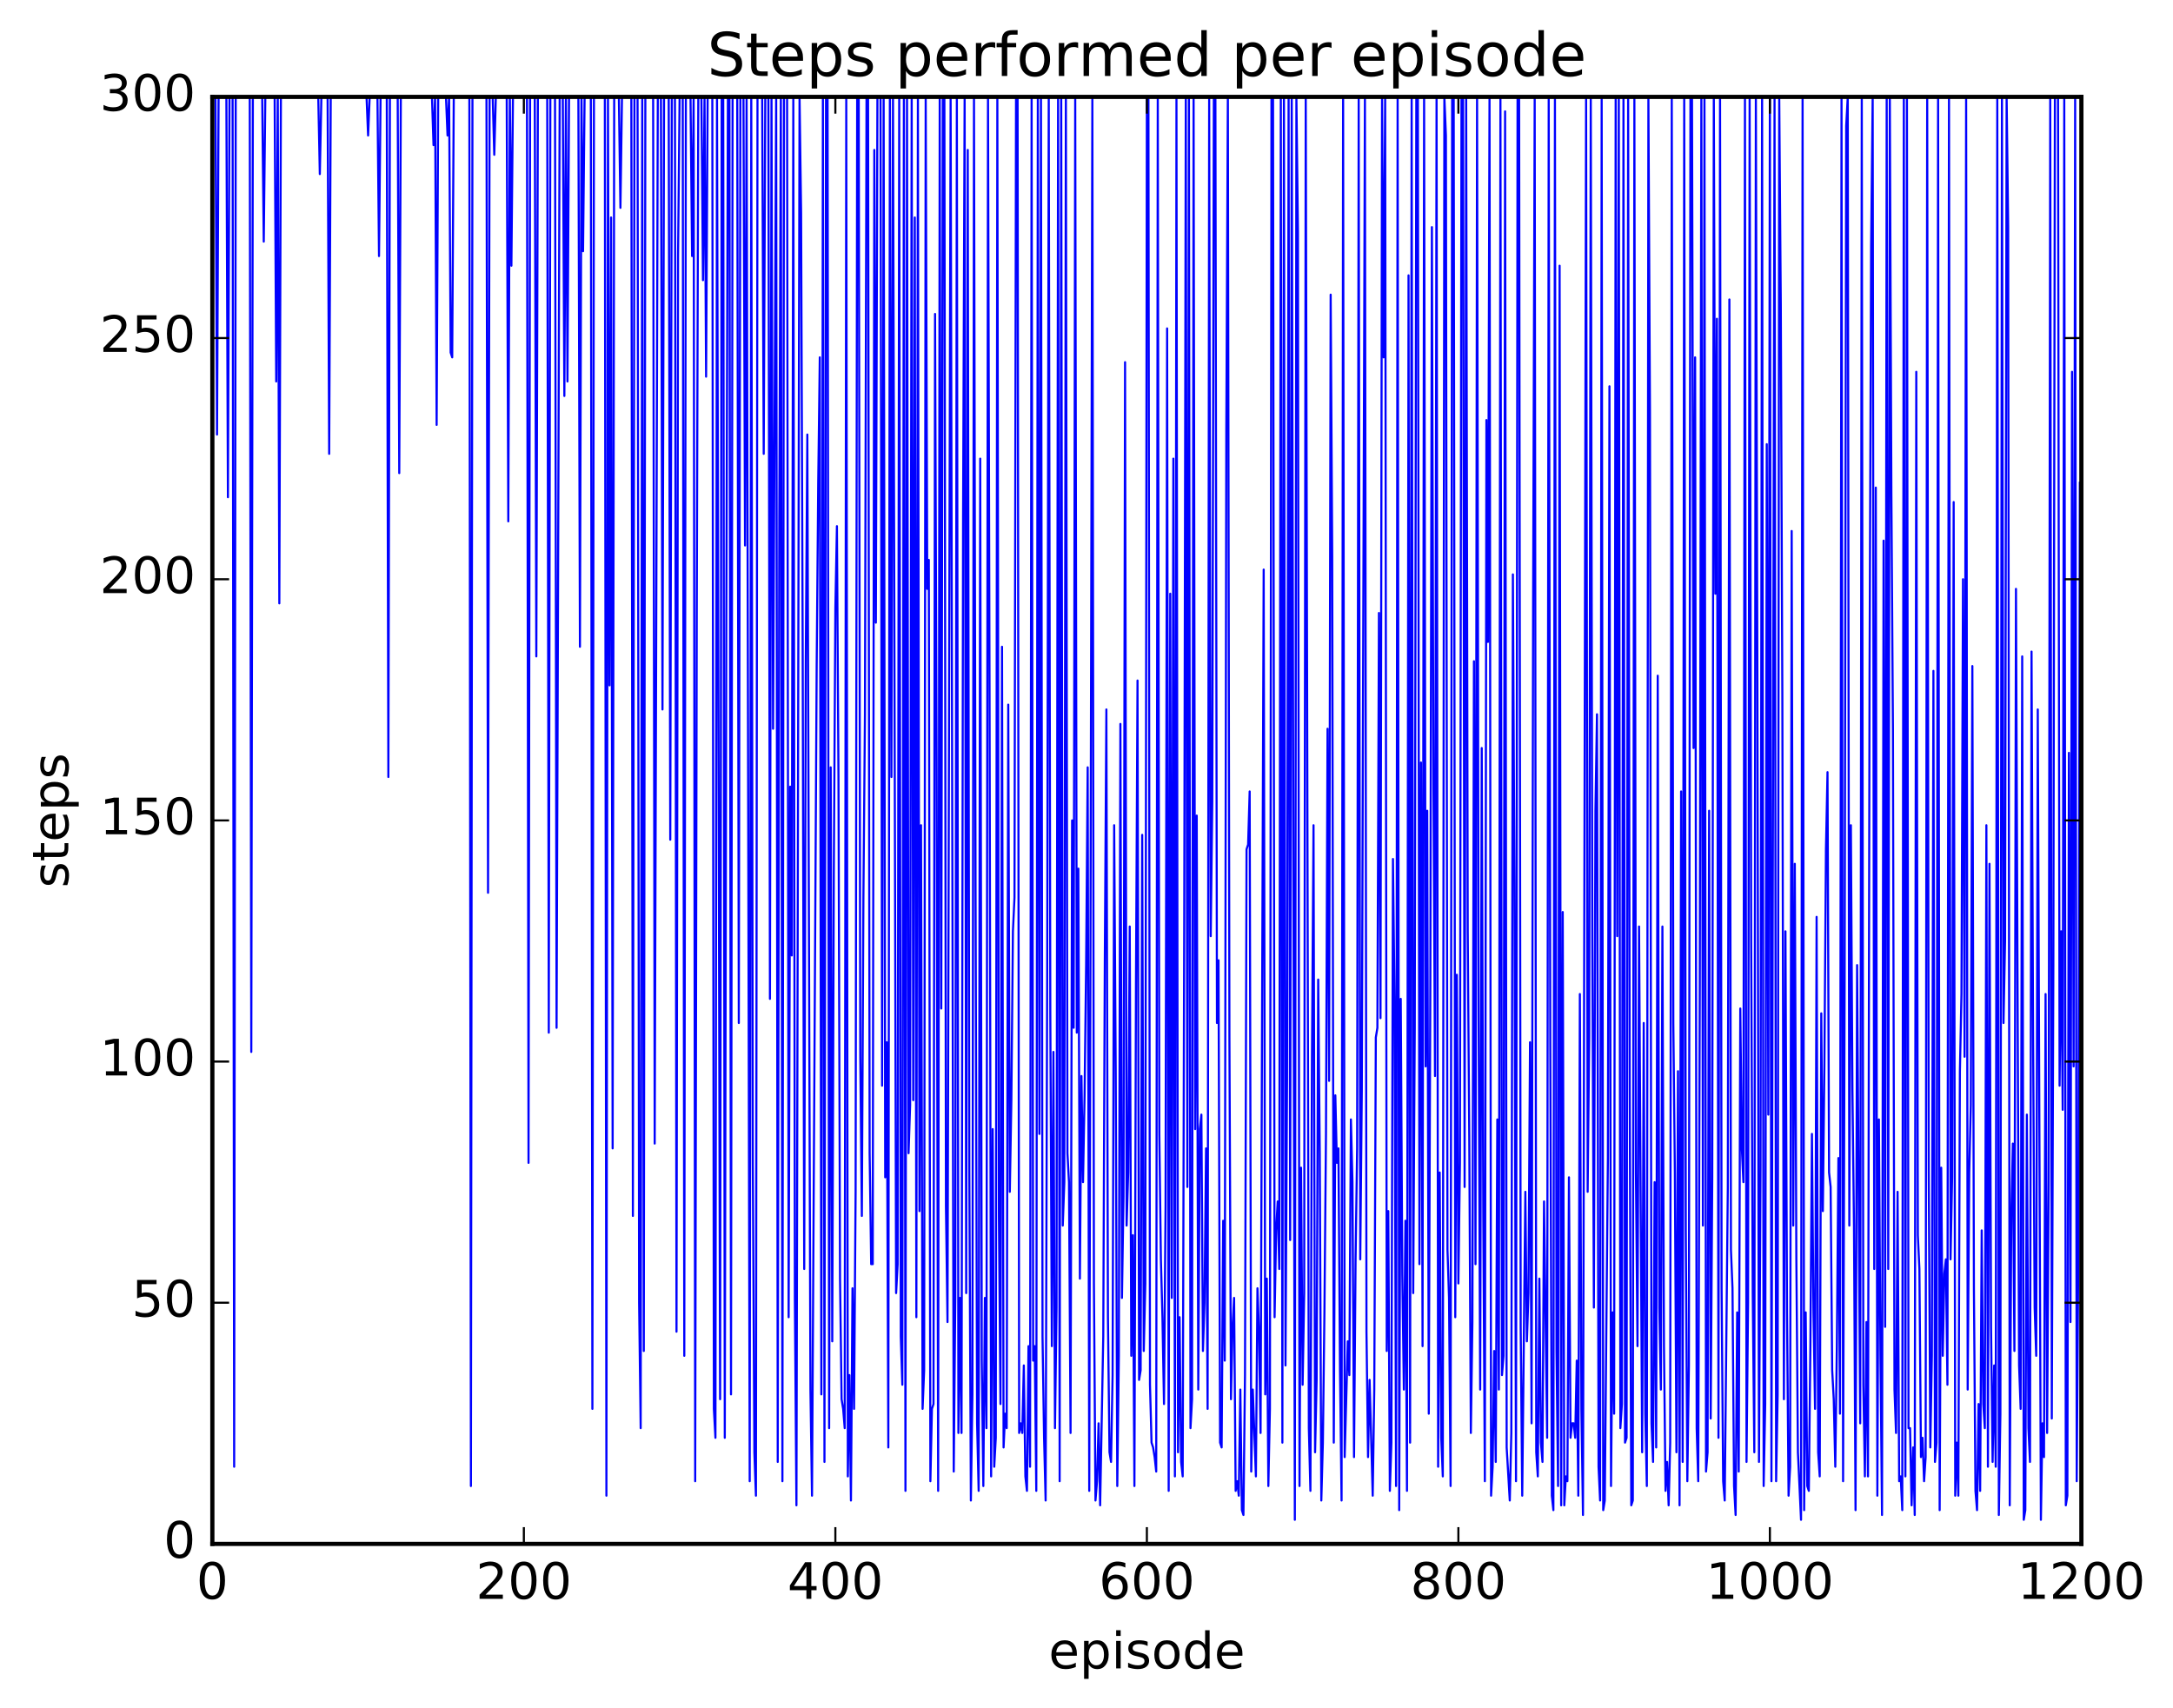 <?xml version="1.0" encoding="utf-8" standalone="no"?>
<!DOCTYPE svg PUBLIC "-//W3C//DTD SVG 1.1//EN"
  "http://www.w3.org/Graphics/SVG/1.1/DTD/svg11.dtd">
<!-- Created with matplotlib (http://matplotlib.org/) -->
<svg height="408pt" version="1.1" viewBox="0 0 519 408" width="519pt" xmlns="http://www.w3.org/2000/svg" xmlns:xlink="http://www.w3.org/1999/xlink">
 <defs>
  <style type="text/css">
*{stroke-linecap:butt;stroke-linejoin:round;stroke-miterlimit:100000;}
  </style>
 </defs>
 <g id="figure_1">
  <g id="patch_1">
   <path d="M 0 408.169 
L 519.589 408.169 
L 519.589 0 
L 0 0 
z
" style="fill:#ffffff;"/>
  </g>
  <g id="axes_1">
   <g id="patch_2">
    <path d="M 50.719 368.742 
L 497.119 368.742 
L 497.119 23.142 
L 50.719 23.142 
z
" style="fill:#ffffff;"/>
   </g>
   <g id="line2d_1">
    <path clip-path="url(#pee4d344295)" d="M 50.719 23.142 
L 51.091 23.142 
L 51.463 23.142 
L 51.835 103.782 
L 52.207 23.142 
L 54.067 23.142 
L 54.439 118.758 
L 54.811 23.142 
L 55.555 23.142 
L 55.927 350.31 
L 56.299 23.142 
L 59.647 23.142 
L 60.019 251.238 
L 60.391 23.142 
L 62.623 23.142 
L 62.995 57.702 
L 63.367 23.142 
L 65.599 23.142 
L 65.971 91.11 
L 66.343 23.142 
L 66.715 144.102 
L 67.087 23.142 
L 76.015 23.142 
L 76.387 41.574 
L 76.759 23.142 
L 78.247 23.142 
L 78.619 108.39 
L 78.991 23.142 
L 87.547 23.142 
L 87.919 32.358 
L 88.291 23.142 
L 90.151 23.142 
L 90.523 61.158 
L 90.895 23.142 
L 92.383 23.142 
L 92.755 185.574 
L 93.127 23.142 
L 94.987 23.142 
L 95.359 112.998 
L 95.731 23.142 
L 103.171 23.142 
L 103.543 34.662 
L 103.915 23.142 
L 104.287 101.478 
L 104.659 23.142 
L 106.519 23.142 
L 106.891 32.358 
L 107.263 23.142 
L 107.635 84.198 
L 108.007 85.35 
L 108.379 23.142 
L 112.099 23.142 
L 112.471 354.918 
L 112.843 23.142 
L 116.191 23.142 
L 116.563 213.222 
L 116.935 23.142 
L 117.679 23.142 
L 118.051 36.966 
L 118.423 23.142 
L 121.027 23.142 
L 121.399 124.518 
L 121.771 23.142 
L 122.143 63.462 
L 122.515 23.142 
L 125.863 23.142 
L 126.235 277.734 
L 126.607 23.142 
L 127.723 23.142 
L 128.095 156.774 
L 128.467 23.142 
L 130.699 23.142 
L 131.071 246.63 
L 131.443 23.142 
L 132.559 23.142 
L 132.931 245.478 
L 133.675 23.142 
L 134.419 23.142 
L 134.791 94.566 
L 135.163 23.142 
L 135.535 91.11 
L 135.907 23.142 
L 138.139 23.142 
L 138.511 154.47 
L 138.883 23.142 
L 139.255 60.006 
L 139.627 23.142 
L 141.115 23.142 
L 141.487 336.486 
L 141.859 23.142 
L 144.463 23.142 
L 144.835 357.222 
L 145.207 23.142 
L 145.579 163.686 
L 145.951 51.942 
L 146.323 274.278 
L 146.695 23.142 
L 147.811 23.142 
L 148.183 49.638 
L 148.555 23.142 
L 150.787 23.142 
L 151.159 290.406 
L 151.531 23.142 
L 152.275 23.142 
L 152.647 311.142 
L 153.019 341.094 
L 153.391 23.142 
L 153.763 322.662 
L 154.135 23.142 
L 155.995 23.142 
L 156.367 273.126 
L 157.111 23.142 
L 157.855 23.142 
L 158.227 169.446 
L 158.599 23.142 
L 159.715 23.142 
L 160.087 200.55 
L 160.459 23.142 
L 161.203 23.142 
L 161.575 318.054 
L 161.947 61.158 
L 162.319 23.142 
L 163.063 23.142 
L 163.435 323.814 
L 163.807 23.142 
L 164.923 23.142 
L 165.295 61.158 
L 165.667 23.142 
L 166.039 353.766 
L 166.411 146.406 
L 166.783 23.142 
L 167.527 23.142 
L 167.899 66.918 
L 168.271 23.142 
L 168.643 89.958 
L 169.015 23.142 
L 170.131 23.142 
L 170.503 336.486 
L 170.875 343.398 
L 171.247 23.142 
L 171.991 334.182 
L 172.363 23.142 
L 172.735 23.142 
L 173.107 343.398 
L 173.479 147.558 
L 173.851 23.142 
L 174.223 23.142 
L 174.595 333.03 
L 174.967 23.142 
L 176.083 23.142 
L 176.455 244.326 
L 176.827 23.142 
L 177.571 23.142 
L 177.943 130.278 
L 178.315 23.142 
L 179.059 353.766 
L 179.431 23.142 
L 179.803 277.734 
L 180.175 346.854 
L 180.547 357.222 
L 180.919 23.142 
L 182.035 23.142 
L 182.407 108.39 
L 182.779 23.142 
L 183.523 23.142 
L 183.895 238.566 
L 184.267 23.142 
L 184.639 174.054 
L 185.383 23.142 
L 185.755 349.158 
L 186.127 123.366 
L 186.499 23.142 
L 186.871 353.766 
L 187.243 23.142 
L 187.987 23.142 
L 188.359 314.598 
L 188.731 187.878 
L 189.103 228.198 
L 189.475 23.142 
L 189.847 309.99 
L 190.219 359.526 
L 190.963 23.142 
L 191.335 50.79 
L 191.707 153.318 
L 192.079 303.078 
L 192.451 157.926 
L 192.823 103.782 
L 193.567 331.878 
L 193.939 357.222 
L 195.055 159.078 
L 195.427 115.302 
L 195.799 85.35 
L 196.171 333.03 
L 196.543 23.142 
L 196.915 349.158 
L 197.287 23.142 
L 197.659 23.142 
L 198.031 341.094 
L 198.403 183.27 
L 198.775 320.358 
L 199.147 208.614 
L 199.519 145.254 
L 199.891 125.67 
L 200.263 185.574 
L 200.635 305.382 
L 201.007 334.182 
L 201.379 336.486 
L 201.751 341.094 
L 202.123 23.142 
L 202.495 352.614 
L 202.867 328.422 
L 203.239 358.374 
L 203.611 307.686 
L 203.983 336.486 
L 204.355 284.646 
L 204.727 23.142 
L 205.099 23.142 
L 205.471 252.39 
L 205.843 290.406 
L 206.215 214.374 
L 206.587 170.598 
L 206.959 23.142 
L 207.331 23.142 
L 207.703 275.43 
L 208.075 301.926 
L 208.447 301.926 
L 208.819 35.814 
L 209.191 148.71 
L 209.563 23.142 
L 210.307 23.142 
L 210.679 259.302 
L 211.051 23.142 
L 211.423 281.19 
L 211.795 248.934 
L 212.167 345.702 
L 212.539 23.142 
L 212.911 185.574 
L 213.283 23.142 
L 214.027 308.838 
L 214.399 301.926 
L 214.771 23.142 
L 215.143 319.206 
L 215.515 330.726 
L 215.887 23.142 
L 216.259 356.07 
L 216.631 23.142 
L 217.003 275.43 
L 217.375 263.91 
L 217.747 23.142 
L 218.119 262.758 
L 218.491 51.942 
L 218.863 314.598 
L 219.235 23.142 
L 219.607 289.254 
L 219.979 197.094 
L 220.351 336.486 
L 220.723 327.27 
L 221.095 23.142 
L 221.467 140.646 
L 221.839 133.734 
L 222.211 353.766 
L 222.583 336.486 
L 222.955 335.334 
L 223.327 74.982 
L 223.699 182.118 
L 224.071 356.07 
L 224.443 23.142 
L 224.815 240.87 
L 225.187 23.142 
L 225.559 23.142 
L 225.931 288.102 
L 226.303 315.75 
L 227.047 23.142 
L 227.791 351.462 
L 228.163 309.99 
L 228.535 23.142 
L 228.907 342.246 
L 229.279 309.99 
L 229.651 342.246 
L 230.023 123.366 
L 230.395 23.142 
L 230.767 308.838 
L 231.139 35.814 
L 231.511 280.038 
L 231.883 358.374 
L 232.255 333.03 
L 232.627 23.142 
L 232.999 212.07 
L 233.371 339.942 
L 233.743 356.07 
L 234.115 109.542 
L 234.487 324.966 
L 234.859 354.918 
L 235.231 309.99 
L 235.603 341.094 
L 235.975 23.142 
L 236.347 165.99 
L 236.719 352.614 
L 237.091 269.67 
L 237.463 350.31 
L 237.835 343.398 
L 238.207 23.142 
L 238.579 290.406 
L 238.951 335.334 
L 239.323 154.47 
L 239.695 345.702 
L 240.067 337.638 
L 240.439 341.094 
L 240.811 168.294 
L 241.183 284.646 
L 241.555 262.758 
L 241.927 222.438 
L 242.299 214.374 
L 242.671 23.142 
L 243.043 23.142 
L 243.415 342.246 
L 243.787 339.942 
L 244.159 342.246 
L 244.531 326.118 
L 244.903 352.614 
L 245.275 356.07 
L 245.647 321.51 
L 246.019 350.31 
L 246.391 23.142 
L 246.763 324.966 
L 247.135 321.51 
L 247.507 356.07 
L 247.879 23.142 
L 248.251 270.822 
L 248.623 23.142 
L 248.995 319.206 
L 249.367 343.398 
L 249.739 358.374 
L 250.111 232.806 
L 250.483 23.142 
L 250.855 242.022 
L 251.227 321.51 
L 251.599 251.238 
L 251.971 341.094 
L 252.343 312.294 
L 252.715 23.142 
L 253.087 353.766 
L 253.459 23.142 
L 253.831 292.71 
L 254.203 282.342 
L 254.575 23.142 
L 254.947 275.43 
L 255.319 282.342 
L 255.691 342.246 
L 256.063 195.942 
L 256.435 245.478 
L 256.807 23.142 
L 257.179 246.63 
L 257.551 207.462 
L 257.923 305.382 
L 258.295 256.998 
L 258.667 282.342 
L 259.039 261.606 
L 259.411 230.502 
L 259.783 183.27 
L 260.155 356.07 
L 260.899 23.142 
L 261.271 306.534 
L 261.643 358.374 
L 262.015 353.766 
L 262.387 339.942 
L 262.759 359.526 
L 263.503 319.206 
L 263.875 229.35 
L 264.247 169.446 
L 264.619 314.598 
L 264.991 346.854 
L 265.363 349.158 
L 265.735 328.422 
L 266.107 197.094 
L 266.479 255.846 
L 266.851 354.918 
L 267.223 323.814 
L 267.595 172.902 
L 267.967 309.99 
L 268.339 285.798 
L 268.711 86.502 
L 269.083 292.71 
L 269.455 280.038 
L 269.827 221.286 
L 270.199 323.814 
L 270.571 295.014 
L 270.943 354.918 
L 271.315 235.11 
L 271.687 162.534 
L 272.059 329.574 
L 272.431 327.27 
L 272.803 199.398 
L 273.175 322.662 
L 273.547 306.534 
L 273.919 23.142 
L 274.291 23.142 
L 274.663 330.726 
L 275.035 344.55 
L 275.407 345.702 
L 275.779 348.006 
L 276.151 351.462 
L 276.523 23.142 
L 276.895 270.822 
L 277.267 300.774 
L 277.639 314.598 
L 278.011 335.334 
L 278.383 288.102 
L 278.755 78.438 
L 279.127 356.07 
L 279.499 141.798 
L 279.871 309.99 
L 280.243 109.542 
L 280.615 352.614 
L 280.987 23.142 
L 281.359 346.854 
L 281.731 314.598 
L 282.103 349.158 
L 282.475 352.614 
L 282.847 218.982 
L 283.219 23.142 
L 283.591 283.494 
L 283.963 23.142 
L 284.335 341.094 
L 284.707 334.182 
L 285.079 23.142 
L 285.451 269.67 
L 285.823 194.79 
L 286.195 331.878 
L 286.567 269.67 
L 286.939 266.214 
L 287.311 322.662 
L 287.683 311.142 
L 288.055 274.278 
L 288.427 336.486 
L 288.799 23.142 
L 289.171 223.59 
L 289.543 191.334 
L 289.915 23.142 
L 290.287 23.142 
L 290.659 244.326 
L 291.031 229.35 
L 291.403 344.55 
L 291.775 345.702 
L 292.147 291.558 
L 292.519 324.966 
L 292.891 102.63 
L 293.263 23.142 
L 293.635 247.782 
L 294.007 334.182 
L 294.379 316.902 
L 294.751 309.99 
L 295.123 356.07 
L 295.495 353.766 
L 295.867 357.222 
L 296.239 331.878 
L 296.611 360.678 
L 296.983 361.83 
L 297.355 328.422 
L 297.727 202.854 
L 298.099 201.702 
L 298.471 189.03 
L 298.843 351.462 
L 299.215 331.878 
L 299.959 352.614 
L 300.331 307.686 
L 300.703 318.054 
L 301.075 342.246 
L 301.819 136.038 
L 302.191 333.03 
L 302.563 305.382 
L 302.935 354.918 
L 303.307 336.486 
L 303.679 23.142 
L 304.051 23.142 
L 304.423 314.598 
L 304.795 293.862 
L 305.167 286.95 
L 305.539 303.078 
L 305.911 23.142 
L 306.283 344.55 
L 306.655 23.142 
L 307.027 326.118 
L 307.399 258.15 
L 307.771 23.142 
L 308.143 296.166 
L 308.515 23.142 
L 309.259 362.982 
L 309.631 23.142 
L 310.003 55.398 
L 310.375 354.918 
L 310.747 278.886 
L 311.119 330.726 
L 311.491 308.838 
L 311.863 23.142 
L 312.607 341.094 
L 312.979 356.07 
L 313.351 252.39 
L 313.723 197.094 
L 314.095 346.854 
L 314.467 329.574 
L 314.839 233.958 
L 315.211 275.43 
L 315.583 358.374 
L 315.955 344.55 
L 316.327 313.446 
L 316.699 270.822 
L 317.071 174.054 
L 317.443 258.15 
L 317.815 70.374 
L 318.187 132.582 
L 318.559 344.55 
L 318.931 261.606 
L 319.303 277.734 
L 319.675 274.278 
L 320.047 327.27 
L 320.419 358.374 
L 320.791 23.142 
L 321.163 348.006 
L 321.907 320.358 
L 322.279 328.422 
L 322.651 267.366 
L 323.023 282.342 
L 323.395 348.006 
L 323.767 300.774 
L 324.139 274.278 
L 324.511 23.142 
L 324.883 300.774 
L 325.255 260.454 
L 325.999 23.142 
L 326.371 318.054 
L 326.743 348.006 
L 327.115 329.574 
L 327.859 357.222 
L 328.231 331.878 
L 328.603 247.782 
L 328.975 245.478 
L 329.347 146.406 
L 329.719 243.174 
L 330.091 23.142 
L 330.463 85.35 
L 330.835 23.142 
L 331.207 322.662 
L 331.579 289.254 
L 331.951 356.07 
L 332.323 344.55 
L 332.695 205.158 
L 333.067 238.566 
L 333.439 354.918 
L 333.811 23.142 
L 334.183 360.678 
L 334.555 238.566 
L 334.927 304.23 
L 335.299 331.878 
L 335.671 291.558 
L 336.043 356.07 
L 336.415 65.766 
L 336.787 344.55 
L 337.159 23.142 
L 337.531 308.838 
L 337.903 245.478 
L 338.275 23.142 
L 338.647 23.142 
L 339.019 301.926 
L 339.391 182.118 
L 339.763 321.51 
L 340.135 23.142 
L 340.507 254.694 
L 340.879 193.638 
L 341.251 337.638 
L 341.623 233.958 
L 341.995 54.246 
L 342.367 187.878 
L 342.739 256.998 
L 343.111 23.142 
L 343.483 350.31 
L 343.855 280.038 
L 344.227 343.398 
L 344.599 352.614 
L 344.971 23.142 
L 345.343 32.358 
L 345.715 298.47 
L 346.087 309.99 
L 346.459 354.918 
L 346.831 23.142 
L 347.203 23.142 
L 347.575 314.598 
L 347.947 232.806 
L 348.319 306.534 
L 348.691 277.734 
L 349.063 23.142 
L 349.435 23.142 
L 349.807 283.494 
L 350.179 23.142 
L 350.551 222.438 
L 350.923 271.974 
L 351.295 342.246 
L 351.667 315.75 
L 352.039 157.926 
L 352.411 301.926 
L 352.783 23.142 
L 353.155 243.174 
L 353.527 331.878 
L 353.899 178.662 
L 354.271 290.406 
L 354.643 353.766 
L 355.015 100.326 
L 355.387 153.318 
L 355.759 23.142 
L 356.131 357.222 
L 356.503 350.31 
L 356.875 322.662 
L 357.247 349.158 
L 357.619 267.366 
L 357.991 331.878 
L 358.363 23.142 
L 358.735 328.422 
L 359.107 323.814 
L 359.479 26.598 
L 359.851 345.702 
L 360.595 358.374 
L 360.967 342.246 
L 361.339 137.19 
L 361.711 210.918 
L 362.083 353.766 
L 362.455 23.142 
L 362.827 23.142 
L 363.199 316.902 
L 363.571 357.222 
L 364.315 284.646 
L 364.687 320.358 
L 365.059 308.838 
L 365.431 248.934 
L 365.803 339.942 
L 366.175 142.95 
L 366.547 23.142 
L 366.919 346.854 
L 367.291 352.614 
L 367.663 305.382 
L 368.035 344.55 
L 368.407 349.158 
L 368.779 286.95 
L 369.523 343.398 
L 369.895 23.142 
L 370.267 248.934 
L 370.639 357.222 
L 371.011 360.678 
L 371.383 23.142 
L 371.755 322.662 
L 372.127 354.918 
L 372.499 63.462 
L 372.871 359.526 
L 373.243 217.83 
L 373.615 359.526 
L 373.987 352.614 
L 374.359 353.766 
L 374.731 281.19 
L 375.103 343.398 
L 375.475 339.942 
L 375.847 339.942 
L 376.219 343.398 
L 376.591 324.966 
L 376.963 357.222 
L 377.335 237.414 
L 377.707 336.486 
L 378.079 361.83 
L 378.823 23.142 
L 379.195 284.646 
L 379.567 247.782 
L 379.939 23.142 
L 380.311 224.742 
L 380.683 312.294 
L 381.055 193.638 
L 381.427 170.598 
L 381.799 350.31 
L 382.171 358.374 
L 382.543 23.142 
L 382.915 360.678 
L 383.287 358.374 
L 384.031 276.582 
L 384.403 92.262 
L 384.775 354.918 
L 385.147 313.446 
L 385.519 337.638 
L 385.891 23.142 
L 386.263 223.59 
L 386.635 23.142 
L 387.007 341.094 
L 387.379 335.334 
L 387.751 23.142 
L 388.123 344.55 
L 388.495 343.398 
L 388.867 23.142 
L 389.239 260.454 
L 389.611 359.526 
L 389.983 358.374 
L 390.355 23.142 
L 390.727 280.038 
L 391.099 321.51 
L 391.471 221.286 
L 392.215 346.854 
L 392.587 244.326 
L 392.959 337.638 
L 393.331 354.918 
L 393.703 23.142 
L 394.075 98.022 
L 394.447 339.942 
L 394.819 349.158 
L 395.191 282.342 
L 395.563 345.702 
L 395.935 161.382 
L 396.307 312.294 
L 396.679 331.878 
L 397.051 221.286 
L 397.423 321.51 
L 397.795 356.07 
L 398.167 349.158 
L 398.539 359.526 
L 398.911 344.55 
L 399.283 23.142 
L 399.655 244.326 
L 400.027 280.038 
L 400.399 346.854 
L 400.771 255.846 
L 401.143 359.526 
L 401.515 189.03 
L 401.887 349.158 
L 402.259 23.142 
L 402.631 293.862 
L 403.003 353.766 
L 403.375 326.118 
L 403.747 23.142 
L 404.119 23.142 
L 404.491 178.662 
L 404.863 85.35 
L 405.235 341.094 
L 405.607 353.766 
L 405.979 235.11 
L 406.351 23.142 
L 406.723 292.71 
L 407.095 23.142 
L 407.467 351.462 
L 407.839 346.854 
L 408.211 193.638 
L 408.583 338.79 
L 408.955 281.19 
L 409.327 23.142 
L 409.699 141.798 
L 410.071 76.134 
L 410.443 343.398 
L 410.815 23.142 
L 411.187 307.686 
L 411.559 353.766 
L 411.931 358.374 
L 412.675 283.494 
L 413.047 71.526 
L 413.419 298.47 
L 413.791 307.686 
L 414.163 354.918 
L 414.535 361.83 
L 414.907 313.446 
L 415.279 351.462 
L 415.651 240.87 
L 416.023 274.278 
L 416.395 282.342 
L 416.767 23.142 
L 417.139 349.158 
L 417.511 311.142 
L 417.883 23.142 
L 418.255 224.742 
L 418.627 308.838 
L 418.999 346.854 
L 419.371 23.142 
L 419.743 163.686 
L 420.115 349.158 
L 420.487 278.886 
L 420.859 23.142 
L 421.231 354.918 
L 421.603 335.334 
L 421.975 106.086 
L 422.347 266.214 
L 422.719 23.142 
L 423.091 353.766 
L 423.835 23.142 
L 424.207 353.766 
L 424.579 333.03 
L 424.951 23.142 
L 425.323 72.678 
L 425.695 165.99 
L 426.067 334.182 
L 426.439 222.438 
L 426.811 313.446 
L 427.183 357.222 
L 427.555 350.31 
L 427.927 126.822 
L 428.299 292.71 
L 428.671 206.31 
L 429.043 300.774 
L 429.415 346.854 
L 430.159 362.982 
L 430.531 23.142 
L 430.903 360.678 
L 431.275 313.446 
L 431.647 354.918 
L 432.019 356.07 
L 432.391 321.51 
L 432.763 270.822 
L 433.135 313.446 
L 433.507 336.486 
L 433.879 218.982 
L 434.251 346.854 
L 434.623 352.614 
L 434.995 242.022 
L 435.367 289.254 
L 435.739 254.694 
L 436.111 202.854 
L 436.483 184.422 
L 436.855 280.038 
L 437.227 283.494 
L 437.599 327.27 
L 437.971 334.182 
L 438.343 350.31 
L 438.715 321.51 
L 439.087 276.582 
L 439.459 337.638 
L 439.831 23.142 
L 440.203 353.766 
L 440.575 233.958 
L 440.947 30.054 
L 441.319 23.142 
L 441.691 292.71 
L 442.063 197.094 
L 442.435 260.454 
L 442.807 292.71 
L 443.179 360.678 
L 443.551 230.502 
L 444.295 339.942 
L 444.667 23.142 
L 445.039 330.726 
L 445.411 352.614 
L 445.783 315.75 
L 446.155 352.614 
L 446.527 160.23 
L 446.899 58.854 
L 447.271 23.142 
L 447.643 303.078 
L 448.015 116.454 
L 448.387 357.222 
L 448.759 267.366 
L 449.131 323.814 
L 449.503 361.83 
L 449.875 129.126 
L 450.247 316.902 
L 450.619 23.142 
L 450.991 303.078 
L 451.363 23.142 
L 451.735 117.606 
L 452.107 174.054 
L 452.479 331.878 
L 452.851 342.246 
L 453.223 284.646 
L 453.595 353.766 
L 453.967 352.614 
L 454.339 360.678 
L 454.711 23.142 
L 455.083 352.614 
L 455.455 23.142 
L 455.827 341.094 
L 456.199 341.094 
L 456.571 359.526 
L 456.943 345.702 
L 457.315 361.83 
L 457.687 88.806 
L 458.059 295.014 
L 458.431 303.078 
L 458.803 348.006 
L 459.175 343.398 
L 459.547 353.766 
L 459.919 348.006 
L 460.291 23.142 
L 460.663 280.038 
L 461.035 345.702 
L 461.407 323.814 
L 461.779 160.23 
L 462.151 349.158 
L 462.523 344.55 
L 462.895 23.142 
L 463.267 360.678 
L 463.639 278.886 
L 464.011 323.814 
L 464.383 304.23 
L 464.755 300.774 
L 465.127 330.726 
L 465.499 23.142 
L 465.871 300.774 
L 466.243 281.19 
L 466.615 119.91 
L 466.987 357.222 
L 467.359 344.55 
L 467.731 357.222 
L 468.103 255.846 
L 468.475 237.414 
L 468.847 138.342 
L 469.219 252.39 
L 469.591 23.142 
L 469.963 331.878 
L 470.335 280.038 
L 470.707 263.91 
L 471.079 159.078 
L 471.451 307.686 
L 471.823 356.07 
L 472.195 360.678 
L 472.567 335.334 
L 472.939 356.07 
L 473.311 293.862 
L 473.683 335.334 
L 474.055 341.094 
L 474.427 197.094 
L 474.799 350.31 
L 475.171 206.31 
L 475.543 316.902 
L 475.915 349.158 
L 476.287 326.118 
L 476.659 350.31 
L 477.031 23.142 
L 477.403 361.83 
L 477.775 337.638 
L 478.147 23.142 
L 478.519 244.326 
L 478.891 224.742 
L 479.263 23.142 
L 479.635 54.246 
L 480.007 359.526 
L 480.379 290.406 
L 480.751 273.126 
L 481.123 322.662 
L 481.495 140.646 
L 482.239 326.118 
L 482.611 336.486 
L 482.983 156.774 
L 483.355 362.982 
L 483.727 360.678 
L 484.099 266.214 
L 484.471 341.094 
L 484.843 349.158 
L 485.215 155.622 
L 485.587 247.782 
L 485.959 312.294 
L 486.331 323.814 
L 486.703 169.446 
L 487.447 362.982 
L 487.819 339.942 
L 488.191 348.006 
L 488.563 237.414 
L 488.935 342.246 
L 489.307 282.342 
L 489.679 23.142 
L 490.051 338.79 
L 490.423 230.502 
L 490.795 23.142 
L 491.539 23.142 
L 491.911 259.302 
L 492.283 222.438 
L 492.655 265.062 
L 493.027 23.142 
L 493.399 359.526 
L 493.771 357.222 
L 494.143 179.814 
L 494.515 315.75 
L 494.887 88.806 
L 495.259 254.694 
L 495.631 23.142 
L 496.003 353.766 
L 496.375 300.774 
L 496.747 115.302 
L 496.747 115.302 
" style="fill:none;stroke:#0000ff;stroke-linecap:square;stroke-width:0.5;"/>
   </g>
   <g id="patch_3">
    <path d="M 50.719 368.742 
L 50.719 23.142 
" style="fill:none;stroke:#000000;stroke-linecap:square;stroke-linejoin:miter;"/>
   </g>
   <g id="patch_4">
    <path d="M 497.119 368.742 
L 497.119 23.142 
" style="fill:none;stroke:#000000;stroke-linecap:square;stroke-linejoin:miter;"/>
   </g>
   <g id="patch_5">
    <path d="M 50.719 368.742 
L 497.119 368.742 
" style="fill:none;stroke:#000000;stroke-linecap:square;stroke-linejoin:miter;"/>
   </g>
   <g id="patch_6">
    <path d="M 50.719 23.142 
L 497.119 23.142 
" style="fill:none;stroke:#000000;stroke-linecap:square;stroke-linejoin:miter;"/>
   </g>
   <g id="matplotlib.axis_1">
    <g id="xtick_1">
     <g id="line2d_2">
      <defs>
       <path d="M 0 0 
L 0 -4 
" id="m1360e43a4a" style="stroke:#000000;stroke-width:0.5;"/>
      </defs>
      <g>
       <use style="stroke:#000000;stroke-width:0.5;" x="50.719" xlink:href="#m1360e43a4a" y="368.742"/>
      </g>
     </g>
     <g id="line2d_3">
      <defs>
       <path d="M 0 0 
L 0 4 
" id="med72234c4f" style="stroke:#000000;stroke-width:0.5;"/>
      </defs>
      <g>
       <use style="stroke:#000000;stroke-width:0.5;" x="50.719" xlink:href="#med72234c4f" y="23.142"/>
      </g>
     </g>
     <g id="text_1">
      <!-- 0 -->
      <defs>
       <path d="M 31.781 66.406 
Q 24.172 66.406 20.328 58.906 
Q 16.5 51.422 16.5 36.375 
Q 16.5 21.391 20.328 13.891 
Q 24.172 6.391 31.781 6.391 
Q 39.453 6.391 43.281 13.891 
Q 47.125 21.391 47.125 36.375 
Q 47.125 51.422 43.281 58.906 
Q 39.453 66.406 31.781 66.406 
M 31.781 74.219 
Q 44.047 74.219 50.516 64.516 
Q 56.984 54.828 56.984 36.375 
Q 56.984 17.969 50.516 8.266 
Q 44.047 -1.422 31.781 -1.422 
Q 19.531 -1.422 13.062 8.266 
Q 6.594 17.969 6.594 36.375 
Q 6.594 54.828 13.062 64.516 
Q 19.531 74.219 31.781 74.219 
" id="BitstreamVeraSans-Roman-30"/>
      </defs>
      <g transform="translate(46.901 381.86)scale(0.12 -0.12)">
       <use xlink:href="#BitstreamVeraSans-Roman-30"/>
      </g>
     </g>
    </g>
    <g id="xtick_2">
     <g id="line2d_4">
      <g>
       <use style="stroke:#000000;stroke-width:0.5;" x="125.119" xlink:href="#m1360e43a4a" y="368.742"/>
      </g>
     </g>
     <g id="line2d_5">
      <g>
       <use style="stroke:#000000;stroke-width:0.5;" x="125.119" xlink:href="#med72234c4f" y="23.142"/>
      </g>
     </g>
     <g id="text_2">
      <!-- 200 -->
      <defs>
       <path d="M 19.188 8.297 
L 53.609 8.297 
L 53.609 0 
L 7.328 0 
L 7.328 8.297 
Q 12.938 14.109 22.625 23.891 
Q 32.328 33.688 34.812 36.531 
Q 39.547 41.844 41.422 45.531 
Q 43.312 49.219 43.312 52.781 
Q 43.312 58.594 39.234 62.25 
Q 35.156 65.922 28.609 65.922 
Q 23.969 65.922 18.812 64.312 
Q 13.672 62.703 7.812 59.422 
L 7.812 69.391 
Q 13.766 71.781 18.938 73 
Q 24.125 74.219 28.422 74.219 
Q 39.75 74.219 46.484 68.547 
Q 53.219 62.891 53.219 53.422 
Q 53.219 48.922 51.531 44.891 
Q 49.859 40.875 45.406 35.406 
Q 44.188 33.984 37.641 27.219 
Q 31.109 20.453 19.188 8.297 
" id="BitstreamVeraSans-Roman-32"/>
      </defs>
      <g transform="translate(113.666 381.86)scale(0.12 -0.12)">
       <use xlink:href="#BitstreamVeraSans-Roman-32"/>
       <use x="63.623" xlink:href="#BitstreamVeraSans-Roman-30"/>
       <use x="127.246" xlink:href="#BitstreamVeraSans-Roman-30"/>
      </g>
     </g>
    </g>
    <g id="xtick_3">
     <g id="line2d_6">
      <g>
       <use style="stroke:#000000;stroke-width:0.5;" x="199.519" xlink:href="#m1360e43a4a" y="368.742"/>
      </g>
     </g>
     <g id="line2d_7">
      <g>
       <use style="stroke:#000000;stroke-width:0.5;" x="199.519" xlink:href="#med72234c4f" y="23.142"/>
      </g>
     </g>
     <g id="text_3">
      <!-- 400 -->
      <defs>
       <path d="M 37.797 64.312 
L 12.891 25.391 
L 37.797 25.391 
z
M 35.203 72.906 
L 47.609 72.906 
L 47.609 25.391 
L 58.016 25.391 
L 58.016 17.188 
L 47.609 17.188 
L 47.609 0 
L 37.797 0 
L 37.797 17.188 
L 4.891 17.188 
L 4.891 26.703 
z
" id="BitstreamVeraSans-Roman-34"/>
      </defs>
      <g transform="translate(188.066 381.86)scale(0.12 -0.12)">
       <use xlink:href="#BitstreamVeraSans-Roman-34"/>
       <use x="63.623" xlink:href="#BitstreamVeraSans-Roman-30"/>
       <use x="127.246" xlink:href="#BitstreamVeraSans-Roman-30"/>
      </g>
     </g>
    </g>
    <g id="xtick_4">
     <g id="line2d_8">
      <g>
       <use style="stroke:#000000;stroke-width:0.5;" x="273.919" xlink:href="#m1360e43a4a" y="368.742"/>
      </g>
     </g>
     <g id="line2d_9">
      <g>
       <use style="stroke:#000000;stroke-width:0.5;" x="273.919" xlink:href="#med72234c4f" y="23.142"/>
      </g>
     </g>
     <g id="text_4">
      <!-- 600 -->
      <defs>
       <path d="M 33.016 40.375 
Q 26.375 40.375 22.484 35.828 
Q 18.609 31.297 18.609 23.391 
Q 18.609 15.531 22.484 10.953 
Q 26.375 6.391 33.016 6.391 
Q 39.656 6.391 43.531 10.953 
Q 47.406 15.531 47.406 23.391 
Q 47.406 31.297 43.531 35.828 
Q 39.656 40.375 33.016 40.375 
M 52.594 71.297 
L 52.594 62.312 
Q 48.875 64.062 45.094 64.984 
Q 41.312 65.922 37.594 65.922 
Q 27.828 65.922 22.672 59.328 
Q 17.531 52.734 16.797 39.406 
Q 19.672 43.656 24.016 45.922 
Q 28.375 48.188 33.594 48.188 
Q 44.578 48.188 50.953 41.516 
Q 57.328 34.859 57.328 23.391 
Q 57.328 12.156 50.688 5.359 
Q 44.047 -1.422 33.016 -1.422 
Q 20.359 -1.422 13.672 8.266 
Q 6.984 17.969 6.984 36.375 
Q 6.984 53.656 15.188 63.938 
Q 23.391 74.219 37.203 74.219 
Q 40.922 74.219 44.703 73.484 
Q 48.484 72.75 52.594 71.297 
" id="BitstreamVeraSans-Roman-36"/>
      </defs>
      <g transform="translate(262.466 381.86)scale(0.12 -0.12)">
       <use xlink:href="#BitstreamVeraSans-Roman-36"/>
       <use x="63.623" xlink:href="#BitstreamVeraSans-Roman-30"/>
       <use x="127.246" xlink:href="#BitstreamVeraSans-Roman-30"/>
      </g>
     </g>
    </g>
    <g id="xtick_5">
     <g id="line2d_10">
      <g>
       <use style="stroke:#000000;stroke-width:0.5;" x="348.319" xlink:href="#m1360e43a4a" y="368.742"/>
      </g>
     </g>
     <g id="line2d_11">
      <g>
       <use style="stroke:#000000;stroke-width:0.5;" x="348.319" xlink:href="#med72234c4f" y="23.142"/>
      </g>
     </g>
     <g id="text_5">
      <!-- 800 -->
      <defs>
       <path d="M 31.781 34.625 
Q 24.75 34.625 20.719 30.859 
Q 16.703 27.094 16.703 20.516 
Q 16.703 13.922 20.719 10.156 
Q 24.75 6.391 31.781 6.391 
Q 38.812 6.391 42.859 10.172 
Q 46.922 13.969 46.922 20.516 
Q 46.922 27.094 42.891 30.859 
Q 38.875 34.625 31.781 34.625 
M 21.922 38.812 
Q 15.578 40.375 12.031 44.719 
Q 8.5 49.078 8.5 55.328 
Q 8.5 64.062 14.719 69.141 
Q 20.953 74.219 31.781 74.219 
Q 42.672 74.219 48.875 69.141 
Q 55.078 64.062 55.078 55.328 
Q 55.078 49.078 51.531 44.719 
Q 48 40.375 41.703 38.812 
Q 48.828 37.156 52.797 32.312 
Q 56.781 27.484 56.781 20.516 
Q 56.781 9.906 50.312 4.234 
Q 43.844 -1.422 31.781 -1.422 
Q 19.734 -1.422 13.25 4.234 
Q 6.781 9.906 6.781 20.516 
Q 6.781 27.484 10.781 32.312 
Q 14.797 37.156 21.922 38.812 
M 18.312 54.391 
Q 18.312 48.734 21.844 45.562 
Q 25.391 42.391 31.781 42.391 
Q 38.141 42.391 41.719 45.562 
Q 45.312 48.734 45.312 54.391 
Q 45.312 60.062 41.719 63.234 
Q 38.141 66.406 31.781 66.406 
Q 25.391 66.406 21.844 63.234 
Q 18.312 60.062 18.312 54.391 
" id="BitstreamVeraSans-Roman-38"/>
      </defs>
      <g transform="translate(336.866 381.86)scale(0.12 -0.12)">
       <use xlink:href="#BitstreamVeraSans-Roman-38"/>
       <use x="63.623" xlink:href="#BitstreamVeraSans-Roman-30"/>
       <use x="127.246" xlink:href="#BitstreamVeraSans-Roman-30"/>
      </g>
     </g>
    </g>
    <g id="xtick_6">
     <g id="line2d_12">
      <g>
       <use style="stroke:#000000;stroke-width:0.5;" x="422.719" xlink:href="#m1360e43a4a" y="368.742"/>
      </g>
     </g>
     <g id="line2d_13">
      <g>
       <use style="stroke:#000000;stroke-width:0.5;" x="422.719" xlink:href="#med72234c4f" y="23.142"/>
      </g>
     </g>
     <g id="text_6">
      <!-- 1000 -->
      <defs>
       <path d="M 12.406 8.297 
L 28.516 8.297 
L 28.516 63.922 
L 10.984 60.406 
L 10.984 69.391 
L 28.422 72.906 
L 38.281 72.906 
L 38.281 8.297 
L 54.391 8.297 
L 54.391 0 
L 12.406 0 
z
" id="BitstreamVeraSans-Roman-31"/>
      </defs>
      <g transform="translate(407.449 381.86)scale(0.12 -0.12)">
       <use xlink:href="#BitstreamVeraSans-Roman-31"/>
       <use x="63.623" xlink:href="#BitstreamVeraSans-Roman-30"/>
       <use x="127.246" xlink:href="#BitstreamVeraSans-Roman-30"/>
       <use x="190.869" xlink:href="#BitstreamVeraSans-Roman-30"/>
      </g>
     </g>
    </g>
    <g id="xtick_7">
     <g id="line2d_14">
      <g>
       <use style="stroke:#000000;stroke-width:0.5;" x="497.119" xlink:href="#m1360e43a4a" y="368.742"/>
      </g>
     </g>
     <g id="line2d_15">
      <g>
       <use style="stroke:#000000;stroke-width:0.5;" x="497.119" xlink:href="#med72234c4f" y="23.142"/>
      </g>
     </g>
     <g id="text_7">
      <!-- 1200 -->
      <g transform="translate(481.849 381.86)scale(0.12 -0.12)">
       <use xlink:href="#BitstreamVeraSans-Roman-31"/>
       <use x="63.623" xlink:href="#BitstreamVeraSans-Roman-32"/>
       <use x="127.246" xlink:href="#BitstreamVeraSans-Roman-30"/>
       <use x="190.869" xlink:href="#BitstreamVeraSans-Roman-30"/>
      </g>
     </g>
    </g>
    <g id="text_8">
     <!-- episode -->
     <defs>
      <path d="M 56.203 29.594 
L 56.203 25.203 
L 14.891 25.203 
Q 15.484 15.922 20.484 11.062 
Q 25.484 6.203 34.422 6.203 
Q 39.594 6.203 44.453 7.469 
Q 49.312 8.734 54.109 11.281 
L 54.109 2.781 
Q 49.266 0.734 44.188 -0.344 
Q 39.109 -1.422 33.891 -1.422 
Q 20.797 -1.422 13.156 6.188 
Q 5.516 13.812 5.516 26.812 
Q 5.516 40.234 12.766 48.109 
Q 20.016 56 32.328 56 
Q 43.359 56 49.781 48.891 
Q 56.203 41.797 56.203 29.594 
M 47.219 32.234 
Q 47.125 39.594 43.094 43.984 
Q 39.062 48.391 32.422 48.391 
Q 24.906 48.391 20.391 44.141 
Q 15.875 39.891 15.188 32.172 
z
" id="BitstreamVeraSans-Roman-65"/>
      <path d="M 18.109 8.203 
L 18.109 -20.797 
L 9.078 -20.797 
L 9.078 54.688 
L 18.109 54.688 
L 18.109 46.391 
Q 20.953 51.266 25.266 53.625 
Q 29.594 56 35.594 56 
Q 45.562 56 51.781 48.094 
Q 58.016 40.188 58.016 27.297 
Q 58.016 14.406 51.781 6.484 
Q 45.562 -1.422 35.594 -1.422 
Q 29.594 -1.422 25.266 0.953 
Q 20.953 3.328 18.109 8.203 
M 48.688 27.297 
Q 48.688 37.203 44.609 42.844 
Q 40.531 48.484 33.406 48.484 
Q 26.266 48.484 22.188 42.844 
Q 18.109 37.203 18.109 27.297 
Q 18.109 17.391 22.188 11.75 
Q 26.266 6.109 33.406 6.109 
Q 40.531 6.109 44.609 11.75 
Q 48.688 17.391 48.688 27.297 
" id="BitstreamVeraSans-Roman-70"/>
      <path d="M 45.406 46.391 
L 45.406 75.984 
L 54.391 75.984 
L 54.391 0 
L 45.406 0 
L 45.406 8.203 
Q 42.578 3.328 38.25 0.953 
Q 33.938 -1.422 27.875 -1.422 
Q 17.969 -1.422 11.734 6.484 
Q 5.516 14.406 5.516 27.297 
Q 5.516 40.188 11.734 48.094 
Q 17.969 56 27.875 56 
Q 33.938 56 38.25 53.625 
Q 42.578 51.266 45.406 46.391 
M 14.797 27.297 
Q 14.797 17.391 18.875 11.75 
Q 22.953 6.109 30.078 6.109 
Q 37.203 6.109 41.297 11.75 
Q 45.406 17.391 45.406 27.297 
Q 45.406 37.203 41.297 42.844 
Q 37.203 48.484 30.078 48.484 
Q 22.953 48.484 18.875 42.844 
Q 14.797 37.203 14.797 27.297 
" id="BitstreamVeraSans-Roman-64"/>
      <path d="M 9.422 54.688 
L 18.406 54.688 
L 18.406 0 
L 9.422 0 
z
M 9.422 75.984 
L 18.406 75.984 
L 18.406 64.594 
L 9.422 64.594 
z
" id="BitstreamVeraSans-Roman-69"/>
      <path d="M 30.609 48.391 
Q 23.391 48.391 19.188 42.75 
Q 14.984 37.109 14.984 27.297 
Q 14.984 17.484 19.156 11.844 
Q 23.344 6.203 30.609 6.203 
Q 37.797 6.203 41.984 11.859 
Q 46.188 17.531 46.188 27.297 
Q 46.188 37.016 41.984 42.703 
Q 37.797 48.391 30.609 48.391 
M 30.609 56 
Q 42.328 56 49.016 48.375 
Q 55.719 40.766 55.719 27.297 
Q 55.719 13.875 49.016 6.219 
Q 42.328 -1.422 30.609 -1.422 
Q 18.844 -1.422 12.172 6.219 
Q 5.516 13.875 5.516 27.297 
Q 5.516 40.766 12.172 48.375 
Q 18.844 56 30.609 56 
" id="BitstreamVeraSans-Roman-6f"/>
      <path d="M 44.281 53.078 
L 44.281 44.578 
Q 40.484 46.531 36.375 47.5 
Q 32.281 48.484 27.875 48.484 
Q 21.188 48.484 17.844 46.438 
Q 14.5 44.391 14.5 40.281 
Q 14.5 37.156 16.891 35.375 
Q 19.281 33.594 26.516 31.984 
L 29.594 31.297 
Q 39.156 29.25 43.188 25.516 
Q 47.219 21.781 47.219 15.094 
Q 47.219 7.469 41.188 3.016 
Q 35.156 -1.422 24.609 -1.422 
Q 20.219 -1.422 15.453 -0.562 
Q 10.688 0.297 5.422 2 
L 5.422 11.281 
Q 10.406 8.688 15.234 7.391 
Q 20.062 6.109 24.812 6.109 
Q 31.156 6.109 34.562 8.281 
Q 37.984 10.453 37.984 14.406 
Q 37.984 18.062 35.516 20.016 
Q 33.062 21.969 24.703 23.781 
L 21.578 24.516 
Q 13.234 26.266 9.516 29.906 
Q 5.812 33.547 5.812 39.891 
Q 5.812 47.609 11.281 51.797 
Q 16.75 56 26.812 56 
Q 31.781 56 36.172 55.266 
Q 40.578 54.547 44.281 53.078 
" id="BitstreamVeraSans-Roman-73"/>
     </defs>
     <g transform="translate(250.453 398.474)scale(0.12 -0.12)">
      <use xlink:href="#BitstreamVeraSans-Roman-65"/>
      <use x="61.523" xlink:href="#BitstreamVeraSans-Roman-70"/>
      <use x="125.0" xlink:href="#BitstreamVeraSans-Roman-69"/>
      <use x="152.783" xlink:href="#BitstreamVeraSans-Roman-73"/>
      <use x="204.883" xlink:href="#BitstreamVeraSans-Roman-6f"/>
      <use x="266.064" xlink:href="#BitstreamVeraSans-Roman-64"/>
      <use x="329.541" xlink:href="#BitstreamVeraSans-Roman-65"/>
     </g>
    </g>
   </g>
   <g id="matplotlib.axis_2">
    <g id="ytick_1">
     <g id="line2d_16">
      <defs>
       <path d="M 0 0 
L 4 0 
" id="m4fa363462e" style="stroke:#000000;stroke-width:0.5;"/>
      </defs>
      <g>
       <use style="stroke:#000000;stroke-width:0.5;" x="50.719" xlink:href="#m4fa363462e" y="368.742"/>
      </g>
     </g>
     <g id="line2d_17">
      <defs>
       <path d="M 0 0 
L -4 0 
" id="m8829f6985a" style="stroke:#000000;stroke-width:0.5;"/>
      </defs>
      <g>
       <use style="stroke:#000000;stroke-width:0.5;" x="497.119" xlink:href="#m8829f6985a" y="368.742"/>
      </g>
     </g>
     <g id="text_9">
      <!-- 0 -->
      <g transform="translate(39.084 372.053)scale(0.12 -0.12)">
       <use xlink:href="#BitstreamVeraSans-Roman-30"/>
      </g>
     </g>
    </g>
    <g id="ytick_2">
     <g id="line2d_18">
      <g>
       <use style="stroke:#000000;stroke-width:0.5;" x="50.719" xlink:href="#m4fa363462e" y="311.142"/>
      </g>
     </g>
     <g id="line2d_19">
      <g>
       <use style="stroke:#000000;stroke-width:0.5;" x="497.119" xlink:href="#m8829f6985a" y="311.142"/>
      </g>
     </g>
     <g id="text_10">
      <!-- 50 -->
      <defs>
       <path d="M 10.797 72.906 
L 49.516 72.906 
L 49.516 64.594 
L 19.828 64.594 
L 19.828 46.734 
Q 21.969 47.469 24.109 47.828 
Q 26.266 48.188 28.422 48.188 
Q 40.625 48.188 47.75 41.5 
Q 54.891 34.812 54.891 23.391 
Q 54.891 11.625 47.562 5.094 
Q 40.234 -1.422 26.906 -1.422 
Q 22.312 -1.422 17.547 -0.641 
Q 12.797 0.141 7.719 1.703 
L 7.719 11.625 
Q 12.109 9.234 16.797 8.062 
Q 21.484 6.891 26.703 6.891 
Q 35.156 6.891 40.078 11.328 
Q 45.016 15.766 45.016 23.391 
Q 45.016 31 40.078 35.438 
Q 35.156 39.891 26.703 39.891 
Q 22.75 39.891 18.812 39.016 
Q 14.891 38.141 10.797 36.281 
z
" id="BitstreamVeraSans-Roman-35"/>
      </defs>
      <g transform="translate(31.449 314.453)scale(0.12 -0.12)">
       <use xlink:href="#BitstreamVeraSans-Roman-35"/>
       <use x="63.623" xlink:href="#BitstreamVeraSans-Roman-30"/>
      </g>
     </g>
    </g>
    <g id="ytick_3">
     <g id="line2d_20">
      <g>
       <use style="stroke:#000000;stroke-width:0.5;" x="50.719" xlink:href="#m4fa363462e" y="253.542"/>
      </g>
     </g>
     <g id="line2d_21">
      <g>
       <use style="stroke:#000000;stroke-width:0.5;" x="497.119" xlink:href="#m8829f6985a" y="253.542"/>
      </g>
     </g>
     <g id="text_11">
      <!-- 100 -->
      <g transform="translate(23.814 256.853)scale(0.12 -0.12)">
       <use xlink:href="#BitstreamVeraSans-Roman-31"/>
       <use x="63.623" xlink:href="#BitstreamVeraSans-Roman-30"/>
       <use x="127.246" xlink:href="#BitstreamVeraSans-Roman-30"/>
      </g>
     </g>
    </g>
    <g id="ytick_4">
     <g id="line2d_22">
      <g>
       <use style="stroke:#000000;stroke-width:0.5;" x="50.719" xlink:href="#m4fa363462e" y="195.942"/>
      </g>
     </g>
     <g id="line2d_23">
      <g>
       <use style="stroke:#000000;stroke-width:0.5;" x="497.119" xlink:href="#m8829f6985a" y="195.942"/>
      </g>
     </g>
     <g id="text_12">
      <!-- 150 -->
      <g transform="translate(23.814 199.253)scale(0.12 -0.12)">
       <use xlink:href="#BitstreamVeraSans-Roman-31"/>
       <use x="63.623" xlink:href="#BitstreamVeraSans-Roman-35"/>
       <use x="127.246" xlink:href="#BitstreamVeraSans-Roman-30"/>
      </g>
     </g>
    </g>
    <g id="ytick_5">
     <g id="line2d_24">
      <g>
       <use style="stroke:#000000;stroke-width:0.5;" x="50.719" xlink:href="#m4fa363462e" y="138.342"/>
      </g>
     </g>
     <g id="line2d_25">
      <g>
       <use style="stroke:#000000;stroke-width:0.5;" x="497.119" xlink:href="#m8829f6985a" y="138.342"/>
      </g>
     </g>
     <g id="text_13">
      <!-- 200 -->
      <g transform="translate(23.814 141.653)scale(0.12 -0.12)">
       <use xlink:href="#BitstreamVeraSans-Roman-32"/>
       <use x="63.623" xlink:href="#BitstreamVeraSans-Roman-30"/>
       <use x="127.246" xlink:href="#BitstreamVeraSans-Roman-30"/>
      </g>
     </g>
    </g>
    <g id="ytick_6">
     <g id="line2d_26">
      <g>
       <use style="stroke:#000000;stroke-width:0.5;" x="50.719" xlink:href="#m4fa363462e" y="80.742"/>
      </g>
     </g>
     <g id="line2d_27">
      <g>
       <use style="stroke:#000000;stroke-width:0.5;" x="497.119" xlink:href="#m8829f6985a" y="80.742"/>
      </g>
     </g>
     <g id="text_14">
      <!-- 250 -->
      <g transform="translate(23.814 84.053)scale(0.12 -0.12)">
       <use xlink:href="#BitstreamVeraSans-Roman-32"/>
       <use x="63.623" xlink:href="#BitstreamVeraSans-Roman-35"/>
       <use x="127.246" xlink:href="#BitstreamVeraSans-Roman-30"/>
      </g>
     </g>
    </g>
    <g id="ytick_7">
     <g id="line2d_28">
      <g>
       <use style="stroke:#000000;stroke-width:0.5;" x="50.719" xlink:href="#m4fa363462e" y="23.142"/>
      </g>
     </g>
     <g id="line2d_29">
      <g>
       <use style="stroke:#000000;stroke-width:0.5;" x="497.119" xlink:href="#m8829f6985a" y="23.142"/>
      </g>
     </g>
     <g id="text_15">
      <!-- 300 -->
      <defs>
       <path d="M 40.578 39.312 
Q 47.656 37.797 51.625 33 
Q 55.609 28.219 55.609 21.188 
Q 55.609 10.406 48.188 4.484 
Q 40.766 -1.422 27.094 -1.422 
Q 22.516 -1.422 17.656 -0.516 
Q 12.797 0.391 7.625 2.203 
L 7.625 11.719 
Q 11.719 9.328 16.594 8.109 
Q 21.484 6.891 26.812 6.891 
Q 36.078 6.891 40.938 10.547 
Q 45.797 14.203 45.797 21.188 
Q 45.797 27.641 41.281 31.266 
Q 36.766 34.906 28.719 34.906 
L 20.219 34.906 
L 20.219 43.016 
L 29.109 43.016 
Q 36.375 43.016 40.234 45.922 
Q 44.094 48.828 44.094 54.297 
Q 44.094 59.906 40.109 62.906 
Q 36.141 65.922 28.719 65.922 
Q 24.656 65.922 20.016 65.031 
Q 15.375 64.156 9.812 62.312 
L 9.812 71.094 
Q 15.438 72.656 20.344 73.438 
Q 25.25 74.219 29.594 74.219 
Q 40.828 74.219 47.359 69.109 
Q 53.906 64.016 53.906 55.328 
Q 53.906 49.266 50.438 45.094 
Q 46.969 40.922 40.578 39.312 
" id="BitstreamVeraSans-Roman-33"/>
      </defs>
      <g transform="translate(23.814 26.453)scale(0.12 -0.12)">
       <use xlink:href="#BitstreamVeraSans-Roman-33"/>
       <use x="63.623" xlink:href="#BitstreamVeraSans-Roman-30"/>
       <use x="127.246" xlink:href="#BitstreamVeraSans-Roman-30"/>
      </g>
     </g>
    </g>
    <g id="text_16">
     <!-- steps -->
     <defs>
      <path d="M 18.312 70.219 
L 18.312 54.688 
L 36.812 54.688 
L 36.812 47.703 
L 18.312 47.703 
L 18.312 18.016 
Q 18.312 11.328 20.141 9.422 
Q 21.969 7.516 27.594 7.516 
L 36.812 7.516 
L 36.812 0 
L 27.594 0 
Q 17.188 0 13.234 3.875 
Q 9.281 7.766 9.281 18.016 
L 9.281 47.703 
L 2.688 47.703 
L 2.688 54.688 
L 9.281 54.688 
L 9.281 70.219 
z
" id="BitstreamVeraSans-Roman-74"/>
     </defs>
     <g transform="translate(16.318 212.046)rotate(-90.0)scale(0.12 -0.12)">
      <use xlink:href="#BitstreamVeraSans-Roman-73"/>
      <use x="52.1" xlink:href="#BitstreamVeraSans-Roman-74"/>
      <use x="91.309" xlink:href="#BitstreamVeraSans-Roman-65"/>
      <use x="152.832" xlink:href="#BitstreamVeraSans-Roman-70"/>
      <use x="216.309" xlink:href="#BitstreamVeraSans-Roman-73"/>
     </g>
    </g>
   </g>
   <g id="text_17">
    <!-- Steps performed per episode -->
    <defs>
     <path d="M 41.109 46.297 
Q 39.594 47.172 37.812 47.578 
Q 36.031 48 33.891 48 
Q 26.266 48 22.188 43.047 
Q 18.109 38.094 18.109 28.812 
L 18.109 0 
L 9.078 0 
L 9.078 54.688 
L 18.109 54.688 
L 18.109 46.188 
Q 20.953 51.172 25.484 53.578 
Q 30.031 56 36.531 56 
Q 37.453 56 38.578 55.875 
Q 39.703 55.766 41.062 55.516 
z
" id="BitstreamVeraSans-Roman-72"/>
     <path d="M 52 44.188 
Q 55.375 50.25 60.062 53.125 
Q 64.75 56 71.094 56 
Q 79.641 56 84.281 50.016 
Q 88.922 44.047 88.922 33.016 
L 88.922 0 
L 79.891 0 
L 79.891 32.719 
Q 79.891 40.578 77.094 44.375 
Q 74.312 48.188 68.609 48.188 
Q 61.625 48.188 57.562 43.547 
Q 53.516 38.922 53.516 30.906 
L 53.516 0 
L 44.484 0 
L 44.484 32.719 
Q 44.484 40.625 41.703 44.406 
Q 38.922 48.188 33.109 48.188 
Q 26.219 48.188 22.156 43.531 
Q 18.109 38.875 18.109 30.906 
L 18.109 0 
L 9.078 0 
L 9.078 54.688 
L 18.109 54.688 
L 18.109 46.188 
Q 21.188 51.219 25.484 53.609 
Q 29.781 56 35.688 56 
Q 41.656 56 45.828 52.969 
Q 50 49.953 52 44.188 
" id="BitstreamVeraSans-Roman-6d"/>
     <path d="M 53.516 70.516 
L 53.516 60.891 
Q 47.906 63.578 42.922 64.891 
Q 37.938 66.219 33.297 66.219 
Q 25.25 66.219 20.875 63.094 
Q 16.5 59.969 16.5 54.203 
Q 16.5 49.359 19.406 46.891 
Q 22.312 44.438 30.422 42.922 
L 36.375 41.703 
Q 47.406 39.594 52.656 34.297 
Q 57.906 29 57.906 20.125 
Q 57.906 9.516 50.797 4.047 
Q 43.703 -1.422 29.984 -1.422 
Q 24.812 -1.422 18.969 -0.25 
Q 13.141 0.922 6.891 3.219 
L 6.891 13.375 
Q 12.891 10.016 18.656 8.297 
Q 24.422 6.594 29.984 6.594 
Q 38.422 6.594 43.016 9.906 
Q 47.609 13.234 47.609 19.391 
Q 47.609 24.75 44.312 27.781 
Q 41.016 30.812 33.5 32.328 
L 27.484 33.5 
Q 16.453 35.688 11.516 40.375 
Q 6.594 45.062 6.594 53.422 
Q 6.594 63.094 13.406 68.656 
Q 20.219 74.219 32.172 74.219 
Q 37.312 74.219 42.625 73.281 
Q 47.953 72.359 53.516 70.516 
" id="BitstreamVeraSans-Roman-53"/>
     <path id="BitstreamVeraSans-Roman-20"/>
     <path d="M 37.109 75.984 
L 37.109 68.5 
L 28.516 68.5 
Q 23.688 68.5 21.797 66.547 
Q 19.922 64.594 19.922 59.516 
L 19.922 54.688 
L 34.719 54.688 
L 34.719 47.703 
L 19.922 47.703 
L 19.922 0 
L 10.891 0 
L 10.891 47.703 
L 2.297 47.703 
L 2.297 54.688 
L 10.891 54.688 
L 10.891 58.5 
Q 10.891 67.625 15.141 71.797 
Q 19.391 75.984 28.609 75.984 
z
" id="BitstreamVeraSans-Roman-66"/>
    </defs>
    <g transform="translate(168.915 18.142)scale(0.144 -0.144)">
     <use xlink:href="#BitstreamVeraSans-Roman-53"/>
     <use x="63.477" xlink:href="#BitstreamVeraSans-Roman-74"/>
     <use x="102.686" xlink:href="#BitstreamVeraSans-Roman-65"/>
     <use x="164.209" xlink:href="#BitstreamVeraSans-Roman-70"/>
     <use x="227.686" xlink:href="#BitstreamVeraSans-Roman-73"/>
     <use x="279.785" xlink:href="#BitstreamVeraSans-Roman-20"/>
     <use x="311.572" xlink:href="#BitstreamVeraSans-Roman-70"/>
     <use x="375.049" xlink:href="#BitstreamVeraSans-Roman-65"/>
     <use x="436.572" xlink:href="#BitstreamVeraSans-Roman-72"/>
     <use x="477.686" xlink:href="#BitstreamVeraSans-Roman-66"/>
     <use x="512.891" xlink:href="#BitstreamVeraSans-Roman-6f"/>
     <use x="574.072" xlink:href="#BitstreamVeraSans-Roman-72"/>
     <use x="615.17" xlink:href="#BitstreamVeraSans-Roman-6d"/>
     <use x="712.582" xlink:href="#BitstreamVeraSans-Roman-65"/>
     <use x="774.105" xlink:href="#BitstreamVeraSans-Roman-64"/>
     <use x="837.582" xlink:href="#BitstreamVeraSans-Roman-20"/>
     <use x="869.369" xlink:href="#BitstreamVeraSans-Roman-70"/>
     <use x="932.846" xlink:href="#BitstreamVeraSans-Roman-65"/>
     <use x="994.369" xlink:href="#BitstreamVeraSans-Roman-72"/>
     <use x="1035.482" xlink:href="#BitstreamVeraSans-Roman-20"/>
     <use x="1067.27" xlink:href="#BitstreamVeraSans-Roman-65"/>
     <use x="1128.793" xlink:href="#BitstreamVeraSans-Roman-70"/>
     <use x="1192.27" xlink:href="#BitstreamVeraSans-Roman-69"/>
     <use x="1220.053" xlink:href="#BitstreamVeraSans-Roman-73"/>
     <use x="1272.152" xlink:href="#BitstreamVeraSans-Roman-6f"/>
     <use x="1333.334" xlink:href="#BitstreamVeraSans-Roman-64"/>
     <use x="1396.811" xlink:href="#BitstreamVeraSans-Roman-65"/>
    </g>
   </g>
  </g>
 </g>
 <defs>
  <clipPath id="pee4d344295">
   <rect height="345.6" width="446.4" x="50.719" y="23.142"/>
  </clipPath>
 </defs>
</svg>
